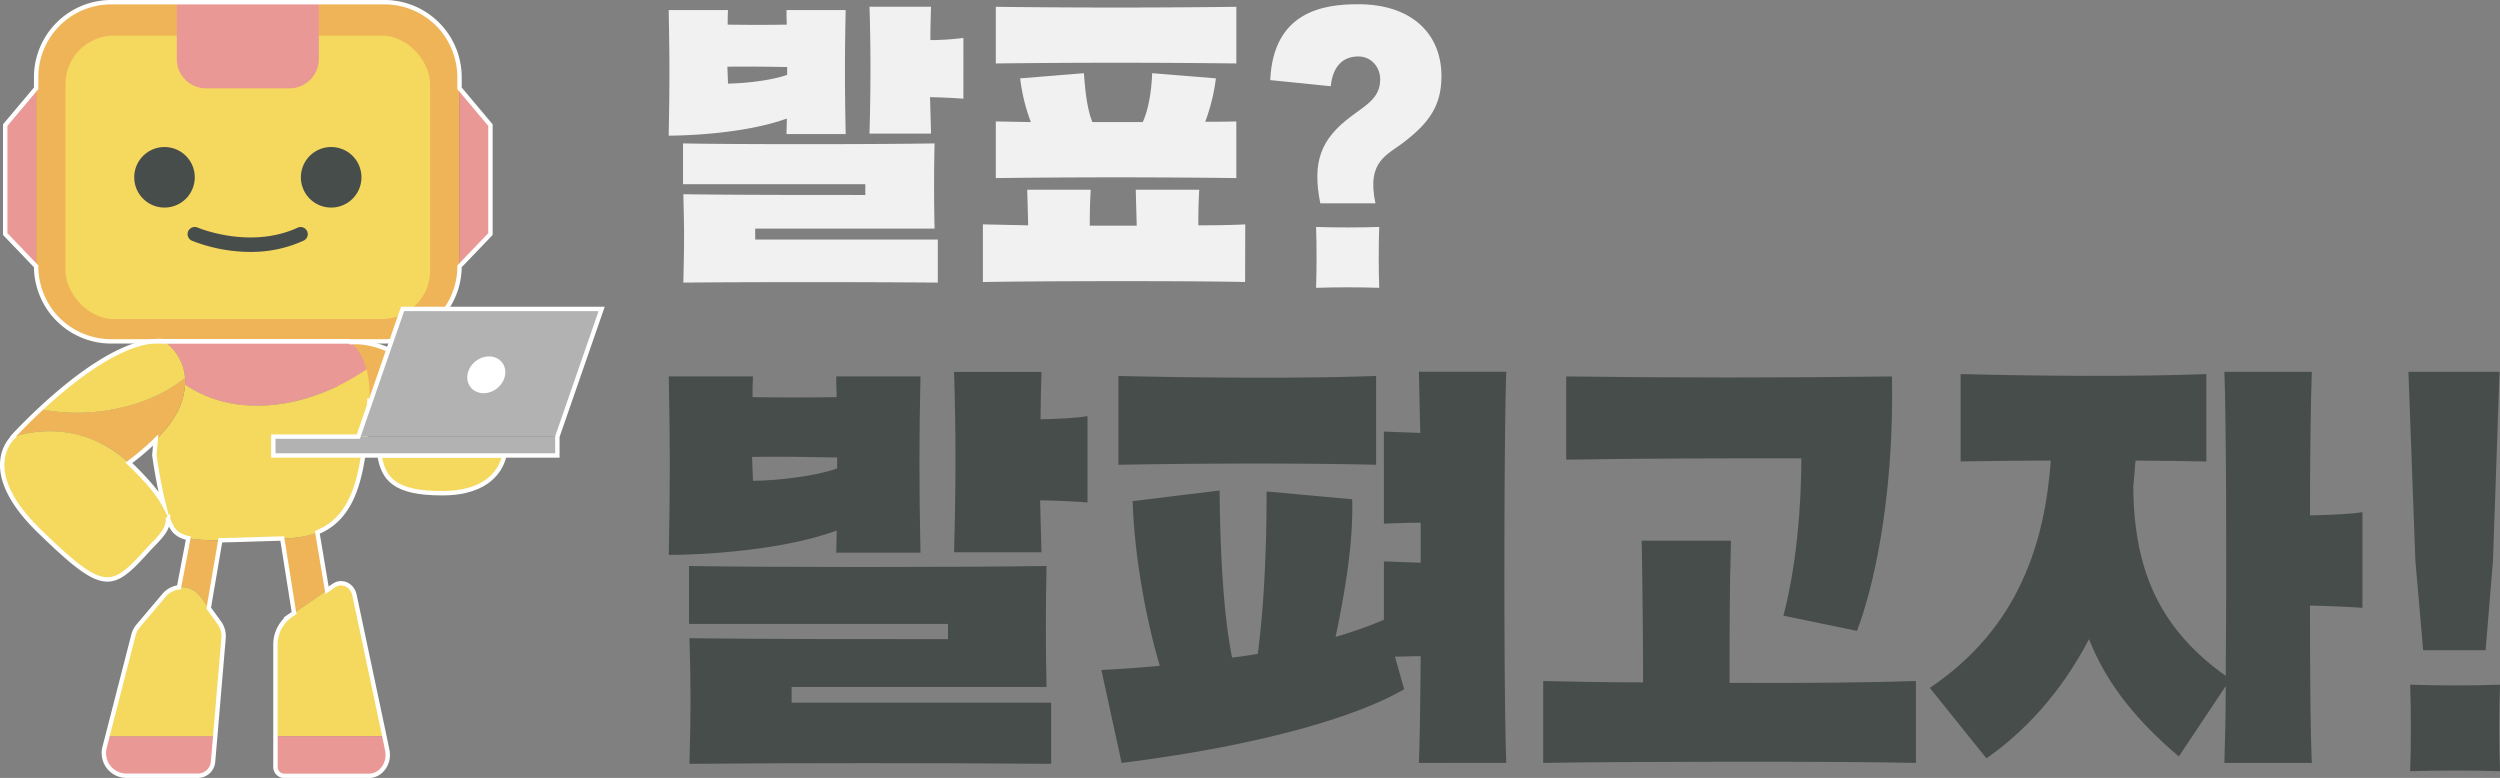 <svg xmlns="http://www.w3.org/2000/svg" viewBox="0 0 1141.21 355.11"><rect x="0" y="0" width="1141.21" height="355.11" fill="#808080" stroke="none"/><defs><style>.cls-1{fill:#efb457;}.cls-2{fill:#f5d85e;}.cls-3{fill:#f1f1f1;}.cls-4{fill:#474d4b;}.cls-5{fill:#e99896;}.cls-6{fill:none;stroke:#fff;stroke-miterlimit:10;stroke-width:2px;}.cls-7{fill:#b2b2b2;}.cls-8{fill:#fff;}</style></defs><g id="레이어_2" data-name="레이어 2"><g id="레이어_1-2" data-name="레이어 1"><path class="cls-1" d="M158.85,156.14c18-1.61,42,17.54,56.38,31-17.69,3.56-38.13,1.12-54.33-6.9a64.5,64.5,0,0,1-9.63-5.82c-.67-.49-1.33-1-2-1.52A22.49,22.49,0,0,1,158.85,156.14Z"/><rect class="cls-1" x="16.5" y="1" width="193.26" height="154.83" rx="34.25"/><rect class="cls-2" x="29.89" y="16.25" width="166.47" height="129.4" rx="22.11"/><path class="cls-3" d="M332.33,4.59c-.15,2.37-.15,4.58-.15,6.65,9,.15,17.89.15,27,0-.14-2.21-.14-4.43-.14-6.65h27c-.44,20.69-.44,34.28,0,56.6h-27c0-2.36.14-4.73.14-7.09-14.92,5.46-36.79,7.68-53.93,7.83.44-24.09.44-33.25,0-57.34ZM311.79,65.47c22.9.45,87,.45,114.83,0-.3,12-.3,26.9,0,38.87H344.74v5h83.35V129c-35.61-.29-83.49-.29-116.16,0,.45-19.06.45-22.46,0-40.34C335.14,89,367.2,89,395,89V84.09h-83.2Zm20.25-35,.29,7.69c8.42-.15,19.95-1.48,27-4V30.6C350.21,30.45,341.2,30.31,332,30.45ZM439.77,45.08c-3.11-.29-9-.59-15.23-.74L425,61H396.91c.59-20.69.59-39.75,0-57.93H425c-.15,5-.3,10.05-.3,15.23a113.87,113.87,0,0,0,15.08-1Z"/><path class="cls-3" d="M568.37,128.73c-25.71-.59-94.58-.45-119.7,0V102.42l20.68.44-.44-16.25h29c-.3,4.28-.45,10.2-.45,16.4h21.43l-.44-16.4h29c-.29,4.28-.44,10.2-.44,16.25,8.57,0,16.11-.14,21.43-.44Zm-4-99.76c-36.65-.44-73.15-.44-109.8,0V3.11c36.65.44,73.15.44,109.8,0Zm0,52.32c-36.65-.44-73.15-.44-109.8,0V55.43l16,.29a83.5,83.5,0,0,1-4.88-19.95l29.12-2.36c.59,9,1.62,16.84,3.84,22.31h23c2.51-5.47,4-13.74,4.29-22.31l29.1,2.36a87.44,87.44,0,0,1-4.87,19.8c4.73,0,9.46,0,14.19-.14Z"/><path class="cls-3" d="M602.69,92.82c-3.69-18.63-.14-29.26,14.48-40,7-5.18,12.86-8.43,12.86-16.56,0-5.9-4.29-10.49-10-10.49-7.24,0-11.68,4.73-12.56,13.6l-27.63-2.81C581.26,5.18,604.17,1.93,620,1.93c24.54,0,38,13.59,38,32.81,0,13.44-5.61,21.13-16.55,29.7-8,6.36-17.73,8.72-13.59,28.38Zm26.9,10.78c-.3,8.57-.3,19.22,0,27.78-9-.29-19.8-.29-28.82,0,.29-8.56.29-19.21,0-27.78C609.79,103.9,620.58,103.9,629.59,103.6Z"/><path class="cls-4" d="M343.73,171.83c-.21,3.36-.21,6.51-.21,9.45,12.81.21,25.41.21,38.43,0-.21-3.15-.21-6.3-.21-9.45h38.44c-.63,29.4-.63,48.72,0,80.44H381.74c0-3.36.21-6.72.21-10.08-21.21,7.77-52.3,10.92-76.66,11.13.63-34.23.63-47.26,0-81.49Zm-29.2,86.53c32.56.63,123.71.63,163.2,0-.41,17-.41,38.23,0,55.24H361.37v7.15H479.83v27.93c-50.62-.42-118.67-.42-165.09,0,.63-27.09.63-31.92,0-57.34,33,.42,78.56.42,118,.42v-6.93H314.53Zm28.77-49.78.43,10.92c12-.2,28.35-2.1,38.43-5.67v-5C369.14,208.58,356.33,208.37,343.3,208.58Zm153.13,20.8c-4.42-.42-12.82-.84-21.64-1l.63,23.73H435.51c.85-29.4.85-56.5,0-82.34h39.91c-.21,7.14-.42,14.29-.42,21.64,9-.21,17-.63,21.43-1.47Z"/><path class="cls-4" d="M647.7,348.26c.41-10.29.63-28.14.84-48.73-4,0-8,.21-11.77.21L641,314.65c-27.94,16-79.61,27.52-129,33.61l-9.24-42.43c8.61-.42,17.64-1.05,26.67-1.89-5.88-19.95-11.55-48.52-12.39-75.19l39.7-4.84c.21,27.52,1.68,56.3,5.67,76.25,4-.42,7.77-1.05,11.76-1.68,2.94-22.89,4-47.89,4-74.14l39.07,3.57c.63,20.16-3.57,43.69-7.56,62.8a190.65,190.65,0,0,0,22.05-7.77V256.26l16.81.63V238.62c-5.68,0-11.35.21-16.81.42V197l16.6.63-.63-27.94h39.9c-1.05,27.94-1.26,144.73,0,178.54Zm-19.53-136.1c-36.56-.85-81.92-.63-117.63,0V171.62c35.71.83,83,1.26,117.63,0Z"/><path class="cls-4" d="M874.59,348.26c-36.55-.84-134.43-.63-170.14,0V310.87c10.5.22,26.88.63,45.58.63,0-21-.21-41.58-.63-64.69h40.75c-.63,23.11-.63,44.11-.63,64.91,33.81.2,67.64-.22,85.07-.85ZM814.1,281.05c6.09-23.11,8.19-50.83,8.19-71.84-35.29,0-72,0-107.34.63v-38c47.89.62,100.82.62,148.71,0,1.06,57.76-9.23,98.72-16,116.15Z"/><path class="cls-4" d="M880.92,314c41-27.52,52.51-66.8,55.24-103.77-14.07,0-27.93.21-41.16.42V170.77c35.7.85,77.5,1.27,112.16,0v39.91c-10.71-.21-21.42-.42-32.35-.42-.21,4-.63,7.78-1,11.77.21,41,14.07,66.37,42.22,86.53.42-48.3.21-118-.63-138.84h39.91c-.42,11.35-.84,36.76-.84,65.54,10.08-.21,19.12-.63,23.95-1.47v43.69c-4.83-.42-14.29-.84-23.95-1.05,0,30,.21,58,.84,71.83h-39.91c.21-8,.63-20.37.63-35.07l-21.42,32.13c-18.28-15.54-32.56-32.13-41-53.56-12.82,24.58-29.62,42.43-46.84,54.4Z"/><path class="cls-4" d="M1106.13,296.8l-3.57-41.17-3.15-85.91H1141l-3,86.33-3.36,40.75Zm35.08,15.75c-.43,12.19-.43,27.31,0,39.49-12.82-.42-28.15-.42-41,0,.42-12.18.42-27.3,0-39.49C1113.06,313,1128.39,313,1141.21,312.55Z"/><path class="cls-1" d="M91.53,272.39l3.79,5.22,5.3-31h0c-6.39.06-11.12-.14-14.63-.95L81.7,268.11A10.56,10.56,0,0,1,91.53,272.39Z"/><path class="cls-1" d="M128.86,245.79h0l5.4,34,15-10.32-4.55-26.38h0a40.52,40.52,0,0,1-14.33,2.68Z"/><path class="cls-5" d="M49.05,336.05l-1.32,5.12a10.35,10.35,0,0,0,10,12.94h32.6a6.94,6.94,0,0,0,6.92-6.36l1-11.7Z"/><path class="cls-2" d="M102.08,291.3a10.56,10.56,0,0,0-2-7.13l-8.56-11.78a10.6,10.6,0,0,0-16.67-.61L63.09,285.7a10.61,10.61,0,0,0-2.17,4.2L49.05,336.05H98.28Z"/><path class="cls-2" d="M161.81,271.6c-1-4.61-5.77-6.79-9.42-4.28l-19.82,13.62a16.31,16.31,0,0,0-6.8,13.48v41.63h49.69Z"/><path class="cls-5" d="M175.46,336.05H125.77v13.81a4.07,4.07,0,0,0,3.87,4.25h38.69c5.6,0,9.74-5.73,8.47-11.73Z"/><path class="cls-5" d="M84.46,172.55a24.41,24.41,0,0,1,0,3c24,16.51,57.88,10.38,82.84-6.92-2.58-9.81-7.88-12.77-7.88-12.77H74.9A22.47,22.47,0,0,1,84.46,172.55Z"/><path class="cls-2" d="M167.32,168.6c-25,17.3-58.83,23.43-82.84,6.92a31.27,31.27,0,0,1-2.79,11.07c-2.13,4.83-6,9.69-10.64,14.29l-.59,6.9s3.45,25.59,8.17,33.17,17.35,5.58,51.78,4.8C164.57,245,165,214.4,168.13,189,169.24,180.15,168.62,173.53,167.32,168.6Z"/><path class="cls-1" d="M84.46,172.55c-.65.52-1.31,1-2,1.52a63.5,63.5,0,0,1-9.63,5.82c-16.19,8-36.64,10.46-54.32,6.9-7.59,7.06-12.59,12.57-12.59,12.57l.16.18.07-.06a52.62,52.62,0,0,1,52.65,11.81,119.71,119.71,0,0,0,12.24-10.41c4.66-4.6,8.51-9.46,10.64-14.29a31.27,31.27,0,0,0,2.79-11.07A24.41,24.41,0,0,0,84.46,172.55Z"/><path class="cls-2" d="M74.9,155.83c-18-1.61-41.95,17.53-56.38,31,17.68,3.56,38.13,1.11,54.32-6.9a63.5,63.5,0,0,0,9.63-5.82c.68-.5,1.34-1,2-1.52A22.47,22.47,0,0,0,74.9,155.83Z"/><path class="cls-2" d="M201.84,225.15c21.93,0,27.16-11.72,28.41-17.23h-57C175.06,218.35,179.7,225.16,201.84,225.15Z"/><path class="cls-4" d="M75.09,94.75h0A13.81,13.81,0,0,1,61.28,80.93h0A13.81,13.81,0,0,1,75.09,67.12h0A13.81,13.81,0,0,1,88.91,80.93h0A13.82,13.82,0,0,1,75.09,94.75Z"/><path class="cls-4" d="M151.16,94.75h0a13.81,13.81,0,0,1-13.81-13.82h0a13.81,13.81,0,0,1,13.81-13.81h0A13.81,13.81,0,0,1,165,80.93h0A13.82,13.82,0,0,1,151.16,94.75Z"/><path class="cls-4" d="M114.34,115a73.35,73.35,0,0,1-26.73-5.12,3.26,3.26,0,0,1,2.59-6c.24.1,24,10.11,45.78,0a3.26,3.26,0,0,1,2.74,5.91A57.54,57.54,0,0,1,114.34,115Z"/><polygon class="cls-5" points="209.76 40.32 209.76 121.58 223.88 106.85 223.88 57.1 209.76 40.32"/><polygon class="cls-5" points="16.5 40.32 16.5 121.58 2.38 106.85 2.38 57.1 16.5 40.32"/><path class="cls-2" d="M6.16,199.48S35.26,188,60.42,212.8,76.63,241.1,67,251.75c-16.21,17.83-19.86,19.05-49-9.32S6.16,199.48,6.16,199.48Z"/><path class="cls-5" d="M80.71,1h64.82a0,0,0,0,1,0,0V27A13.34,13.34,0,0,1,132.2,40.32H94.05A13.34,13.34,0,0,1,80.71,27V1A0,0,0,0,1,80.71,1Z"/><path class="cls-6" d="M209.76,40.32V35.25A34.26,34.26,0,0,0,175.51,1H50.75A34.25,34.25,0,0,0,16.5,35.25v5.07L2.38,57.11v49.74L16.5,121.58h0a34.25,34.25,0,0,0,34.25,34.25H175.51a34.26,34.26,0,0,0,34.25-34.25h0l14.12-14.73V57.11Z"/><path class="cls-6" d="M175.46,336.05,161.81,271.6c-1-4.61-5.77-6.79-9.42-4.28l-3.1,2.13L144.85,243c19.91-8.12,20.65-32.85,23.28-54,.26-2.08.42-4,.5-5.86a88.72,88.72,0,0,0,47.92,4.1c-14.42-13.42-38.38-32.57-56.38-31h0a7,7,0,0,0-.72-.5H74.9c-18-1.61-41.95,17.53-56.38,31-7.59,7.06-12.59,12.57-12.59,12.57l.16.18h0c-1.16,1.05-16.27,15.58,11.82,42.89,29.18,28.37,32.83,27.15,49,9.32,5-5.55,9.88-9.17,9.8-14.88A23.23,23.23,0,0,0,78.63,241c1.51,2.41,3.82,3.85,7.36,4.67h0L81.7,268.11a10.47,10.47,0,0,0-6.84,3.67L63.09,285.7a10.61,10.61,0,0,0-2.17,4.2L49.05,336.05l-1.32,5.12a10.35,10.35,0,0,0,10,12.94h32.6a6.94,6.94,0,0,0,6.92-6.36l1-11.7,3.8-44.75a10.56,10.56,0,0,0-2-7.13l-4.25-5.85-.52-.71,5.3-31h0c7.14-.08,16.36-.49,28.25-.78l5.4,34-1.69,1.17a16.31,16.31,0,0,0-6.8,13.48v55.44a4.07,4.07,0,0,0,3.87,4.25h38.69c5.6,0,9.74-5.73,8.47-11.73ZM60.42,212.8c-.53-.53-1.07-1-1.61-1.51a119.71,119.71,0,0,0,12.24-10.41l-.59,6.9s1.64,12.15,4.2,22.19C72.33,225.62,67.89,220.15,60.42,212.8Z"/><path class="cls-6" d="M173.24,207.92c1.82,10.43,6.46,17.24,28.6,17.23,21.93,0,27.16-11.72,28.41-17.23Z"/><polygon class="cls-7" points="183.78 141.02 163.57 199.31 254.43 199.31 274.64 141.02 183.78 141.02"/><rect class="cls-7" x="124.77" y="199.31" width="129.66" height="8.61"/><polygon class="cls-6" points="183.78 141.02 163.57 199.31 124.77 199.31 124.77 207.92 254.43 207.92 254.43 199.31 274.64 141.02 183.78 141.02"/><path class="cls-8" d="M226.88,177.29c-3.95,3.13-9.35,2.89-12.06-.54s-1.68-8.73,2.28-11.85,9.36-2.89,12.06.53S230.84,174.16,226.88,177.29Z"/></g></g></svg>